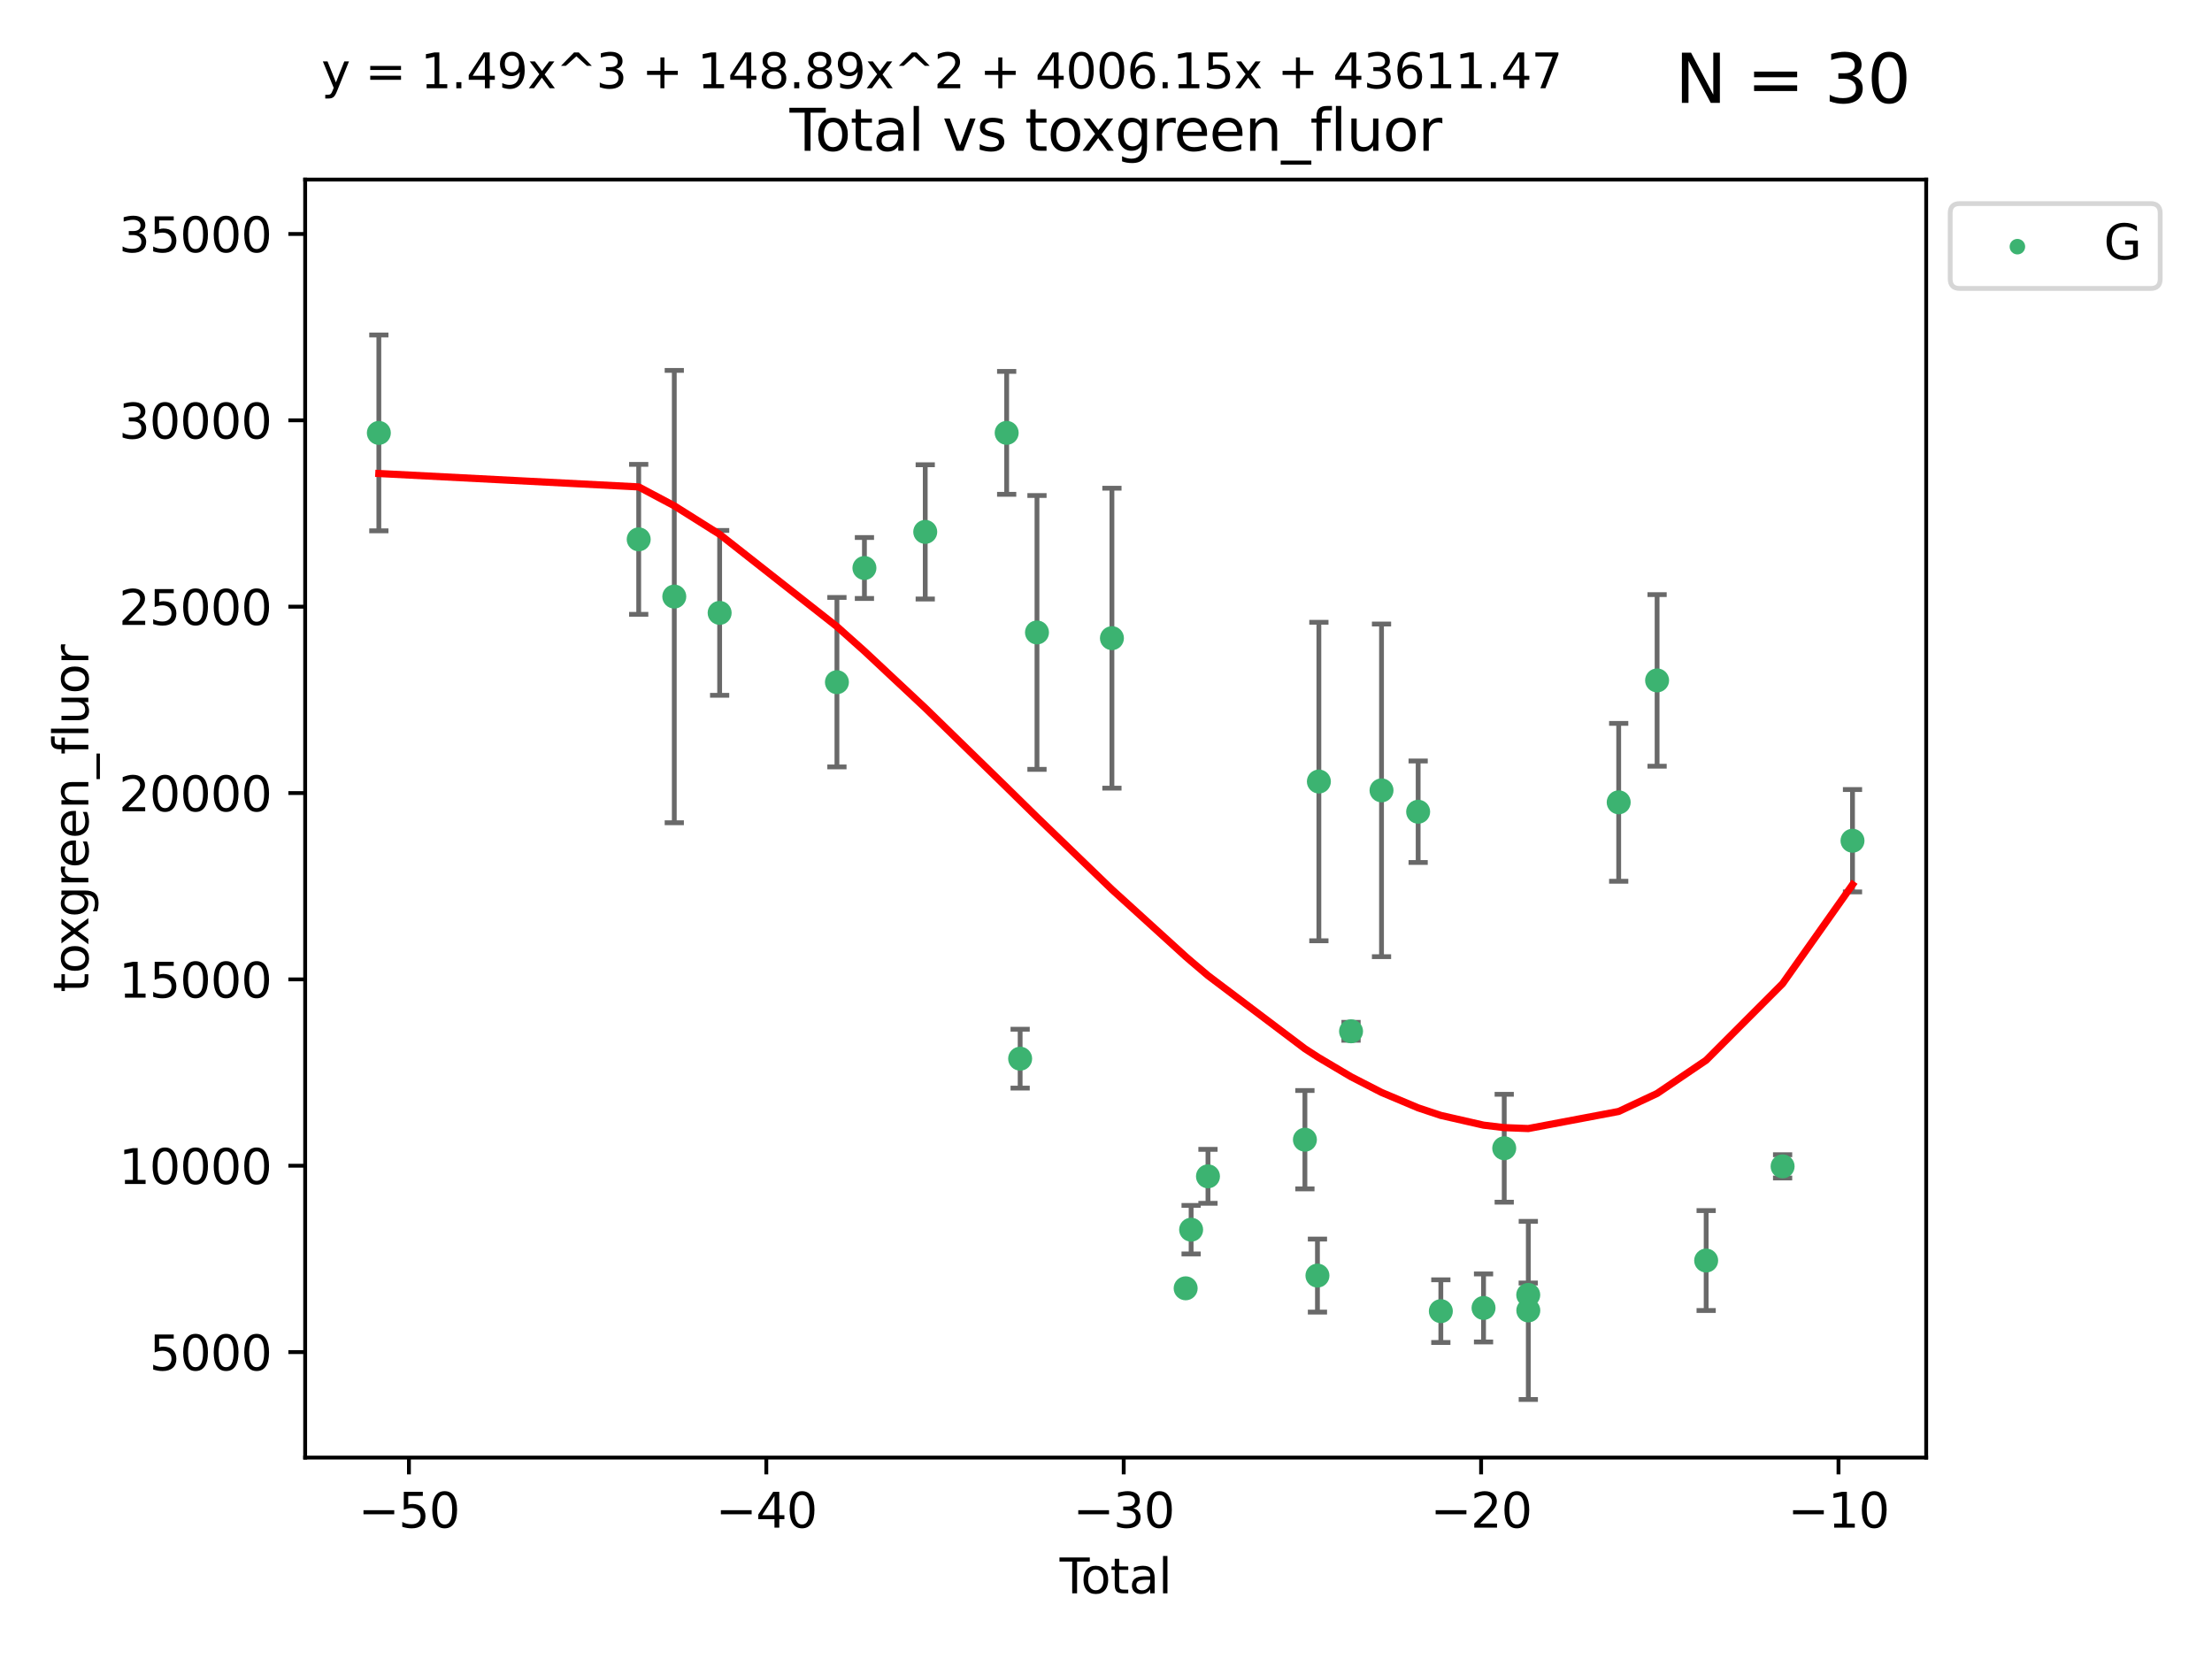 <?xml version="1.0" encoding="utf-8" standalone="no"?>
<!DOCTYPE svg PUBLIC "-//W3C//DTD SVG 1.1//EN"
  "http://www.w3.org/Graphics/SVG/1.1/DTD/svg11.dtd">
<svg xmlns:xlink="http://www.w3.org/1999/xlink" width="460.8pt" height="345.6pt" viewBox="0 0 460.8 345.6" xmlns="http://www.w3.org/2000/svg" version="1.1">
 <defs>
  <style type="text/css">*{stroke-linejoin: round; stroke-linecap: butt}</style>
 </defs>
 <g id="figure_1">
  <g id="patch_1">
   <path d="M 0 345.6 
L 460.8 345.6 
L 460.8 0 
L 0 0 
z
" style="fill: #ffffff"/>
  </g>
  <g id="axes_1">
   <g id="patch_2">
    <path d="M 63.571 303.64 
L 401.26 303.64 
L 401.26 37.411 
L 63.571 37.411 
z
" style="fill: #ffffff"/>
   </g>
   <g id="PathCollection_1">
    <defs>
     <path id="mac9da95cf6" d="M 0 1.118 
C 0.297 1.118 0.581 1 0.791 0.791 
C 1 0.581 1.118 0.297 1.118 0 
C 1.118 -0.297 1 -0.581 0.791 -0.791 
C 0.581 -1 0.297 -1.118 0 -1.118 
C -0.297 -1.118 -0.581 -1 -0.791 -0.791 
C -1 -0.581 -1.118 -0.297 -1.118 0 
C -1.118 0.297 -1 0.581 -0.791 0.791 
C -0.581 1 -0.297 1.118 0 1.118 
z
" style="stroke: #3cb371"/>
    </defs>
    <g clip-path="url(#pb817d32c8b)">
     <use xlink:href="#mac9da95cf6" x="78.921" y="90.181" style="fill: #3cb371; stroke: #3cb371"/>
     <use xlink:href="#mac9da95cf6" x="133.054" y="112.356" style="fill: #3cb371; stroke: #3cb371"/>
     <use xlink:href="#mac9da95cf6" x="140.466" y="124.276" style="fill: #3cb371; stroke: #3cb371"/>
     <use xlink:href="#mac9da95cf6" x="149.915" y="127.674" style="fill: #3cb371; stroke: #3cb371"/>
     <use xlink:href="#mac9da95cf6" x="174.347" y="142.113" style="fill: #3cb371; stroke: #3cb371"/>
     <use xlink:href="#mac9da95cf6" x="180.076" y="118.325" style="fill: #3cb371; stroke: #3cb371"/>
     <use xlink:href="#mac9da95cf6" x="192.744" y="110.802" style="fill: #3cb371; stroke: #3cb371"/>
     <use xlink:href="#mac9da95cf6" x="209.708" y="90.172" style="fill: #3cb371; stroke: #3cb371"/>
     <use xlink:href="#mac9da95cf6" x="212.514" y="220.541" style="fill: #3cb371; stroke: #3cb371"/>
     <use xlink:href="#mac9da95cf6" x="216.022" y="131.751" style="fill: #3cb371; stroke: #3cb371"/>
     <use xlink:href="#mac9da95cf6" x="231.636" y="132.941" style="fill: #3cb371; stroke: #3cb371"/>
     <use xlink:href="#mac9da95cf6" x="246.995" y="268.378" style="fill: #3cb371; stroke: #3cb371"/>
     <use xlink:href="#mac9da95cf6" x="248.132" y="256.166" style="fill: #3cb371; stroke: #3cb371"/>
     <use xlink:href="#mac9da95cf6" x="251.643" y="245.052" style="fill: #3cb371; stroke: #3cb371"/>
     <use xlink:href="#mac9da95cf6" x="271.837" y="237.419" style="fill: #3cb371; stroke: #3cb371"/>
     <use xlink:href="#mac9da95cf6" x="274.449" y="265.728" style="fill: #3cb371; stroke: #3cb371"/>
     <use xlink:href="#mac9da95cf6" x="274.747" y="162.808" style="fill: #3cb371; stroke: #3cb371"/>
     <use xlink:href="#mac9da95cf6" x="281.447" y="214.837" style="fill: #3cb371; stroke: #3cb371"/>
     <use xlink:href="#mac9da95cf6" x="287.795" y="164.647" style="fill: #3cb371; stroke: #3cb371"/>
     <use xlink:href="#mac9da95cf6" x="295.426" y="169.099" style="fill: #3cb371; stroke: #3cb371"/>
     <use xlink:href="#mac9da95cf6" x="300.153" y="273.137" style="fill: #3cb371; stroke: #3cb371"/>
     <use xlink:href="#mac9da95cf6" x="309.049" y="272.471" style="fill: #3cb371; stroke: #3cb371"/>
     <use xlink:href="#mac9da95cf6" x="313.358" y="239.199" style="fill: #3cb371; stroke: #3cb371"/>
     <use xlink:href="#mac9da95cf6" x="318.359" y="269.753" style="fill: #3cb371; stroke: #3cb371"/>
     <use xlink:href="#mac9da95cf6" x="318.374" y="272.986" style="fill: #3cb371; stroke: #3cb371"/>
     <use xlink:href="#mac9da95cf6" x="337.204" y="167.136" style="fill: #3cb371; stroke: #3cb371"/>
     <use xlink:href="#mac9da95cf6" x="345.204" y="141.741" style="fill: #3cb371; stroke: #3cb371"/>
     <use xlink:href="#mac9da95cf6" x="355.424" y="262.593" style="fill: #3cb371; stroke: #3cb371"/>
     <use xlink:href="#mac9da95cf6" x="371.349" y="242.975" style="fill: #3cb371; stroke: #3cb371"/>
     <use xlink:href="#mac9da95cf6" x="385.911" y="175.139" style="fill: #3cb371; stroke: #3cb371"/>
    </g>
   </g>
   <g id="matplotlib.axis_1">
    <g id="xtick_1">
     <g id="line2d_1">
      <defs>
       <path id="m2d3fd80c39" d="M 0 0 
L 0 3.5 
" style="stroke: #000000; stroke-width: 0.8"/>
      </defs>
      <g>
       <use xlink:href="#m2d3fd80c39" x="85.187" y="303.64" style="stroke: #000000; stroke-width: 0.8"/>
      </g>
     </g>
     <g id="text_1">
      <!-- −50 -->
      <g transform="translate(74.634 318.238)scale(0.1 -0.1)">
       <defs>
        <path id="DejaVuSans-2212" d="M 678 2272 
L 4684 2272 
L 4684 1741 
L 678 1741 
L 678 2272 
z
" transform="scale(0.016)"/>
        <path id="DejaVuSans-35" d="M 691 4666 
L 3169 4666 
L 3169 4134 
L 1269 4134 
L 1269 2991 
Q 1406 3038 1543 3061 
Q 1681 3084 1819 3084 
Q 2600 3084 3056 2656 
Q 3513 2228 3513 1497 
Q 3513 744 3044 326 
Q 2575 -91 1722 -91 
Q 1428 -91 1123 -41 
Q 819 9 494 109 
L 494 744 
Q 775 591 1075 516 
Q 1375 441 1709 441 
Q 2250 441 2565 725 
Q 2881 1009 2881 1497 
Q 2881 1984 2565 2268 
Q 2250 2553 1709 2553 
Q 1456 2553 1204 2497 
Q 953 2441 691 2322 
L 691 4666 
z
" transform="scale(0.016)"/>
        <path id="DejaVuSans-30" d="M 2034 4250 
Q 1547 4250 1301 3770 
Q 1056 3291 1056 2328 
Q 1056 1369 1301 889 
Q 1547 409 2034 409 
Q 2525 409 2770 889 
Q 3016 1369 3016 2328 
Q 3016 3291 2770 3770 
Q 2525 4250 2034 4250 
z
M 2034 4750 
Q 2819 4750 3233 4129 
Q 3647 3509 3647 2328 
Q 3647 1150 3233 529 
Q 2819 -91 2034 -91 
Q 1250 -91 836 529 
Q 422 1150 422 2328 
Q 422 3509 836 4129 
Q 1250 4750 2034 4750 
z
" transform="scale(0.016)"/>
       </defs>
       <use xlink:href="#DejaVuSans-2212"/>
       <use xlink:href="#DejaVuSans-35" x="83.789"/>
       <use xlink:href="#DejaVuSans-30" x="147.412"/>
      </g>
     </g>
    </g>
    <g id="xtick_2">
     <g id="line2d_2">
      <g>
       <use xlink:href="#m2d3fd80c39" x="159.638" y="303.64" style="stroke: #000000; stroke-width: 0.8"/>
      </g>
     </g>
     <g id="text_2">
      <!-- −40 -->
      <g transform="translate(149.086 318.238)scale(0.1 -0.1)">
       <defs>
        <path id="DejaVuSans-34" d="M 2419 4116 
L 825 1625 
L 2419 1625 
L 2419 4116 
z
M 2253 4666 
L 3047 4666 
L 3047 1625 
L 3713 1625 
L 3713 1100 
L 3047 1100 
L 3047 0 
L 2419 0 
L 2419 1100 
L 313 1100 
L 313 1709 
L 2253 4666 
z
" transform="scale(0.016)"/>
       </defs>
       <use xlink:href="#DejaVuSans-2212"/>
       <use xlink:href="#DejaVuSans-34" x="83.789"/>
       <use xlink:href="#DejaVuSans-30" x="147.412"/>
      </g>
     </g>
    </g>
    <g id="xtick_3">
     <g id="line2d_3">
      <g>
       <use xlink:href="#m2d3fd80c39" x="234.089" y="303.64" style="stroke: #000000; stroke-width: 0.8"/>
      </g>
     </g>
     <g id="text_3">
      <!-- −30 -->
      <g transform="translate(223.537 318.238)scale(0.1 -0.1)">
       <defs>
        <path id="DejaVuSans-33" d="M 2597 2516 
Q 3050 2419 3304 2112 
Q 3559 1806 3559 1356 
Q 3559 666 3084 287 
Q 2609 -91 1734 -91 
Q 1441 -91 1130 -33 
Q 819 25 488 141 
L 488 750 
Q 750 597 1062 519 
Q 1375 441 1716 441 
Q 2309 441 2620 675 
Q 2931 909 2931 1356 
Q 2931 1769 2642 2001 
Q 2353 2234 1838 2234 
L 1294 2234 
L 1294 2753 
L 1863 2753 
Q 2328 2753 2575 2939 
Q 2822 3125 2822 3475 
Q 2822 3834 2567 4026 
Q 2313 4219 1838 4219 
Q 1578 4219 1281 4162 
Q 984 4106 628 3988 
L 628 4550 
Q 988 4650 1302 4700 
Q 1616 4750 1894 4750 
Q 2613 4750 3031 4423 
Q 3450 4097 3450 3541 
Q 3450 3153 3228 2886 
Q 3006 2619 2597 2516 
z
" transform="scale(0.016)"/>
       </defs>
       <use xlink:href="#DejaVuSans-2212"/>
       <use xlink:href="#DejaVuSans-33" x="83.789"/>
       <use xlink:href="#DejaVuSans-30" x="147.412"/>
      </g>
     </g>
    </g>
    <g id="xtick_4">
     <g id="line2d_4">
      <g>
       <use xlink:href="#m2d3fd80c39" x="308.541" y="303.64" style="stroke: #000000; stroke-width: 0.8"/>
      </g>
     </g>
     <g id="text_4">
      <!-- −20 -->
      <g transform="translate(297.988 318.238)scale(0.1 -0.1)">
       <defs>
        <path id="DejaVuSans-32" d="M 1228 531 
L 3431 531 
L 3431 0 
L 469 0 
L 469 531 
Q 828 903 1448 1529 
Q 2069 2156 2228 2338 
Q 2531 2678 2651 2914 
Q 2772 3150 2772 3378 
Q 2772 3750 2511 3984 
Q 2250 4219 1831 4219 
Q 1534 4219 1204 4116 
Q 875 4013 500 3803 
L 500 4441 
Q 881 4594 1212 4672 
Q 1544 4750 1819 4750 
Q 2544 4750 2975 4387 
Q 3406 4025 3406 3419 
Q 3406 3131 3298 2873 
Q 3191 2616 2906 2266 
Q 2828 2175 2409 1742 
Q 1991 1309 1228 531 
z
" transform="scale(0.016)"/>
       </defs>
       <use xlink:href="#DejaVuSans-2212"/>
       <use xlink:href="#DejaVuSans-32" x="83.789"/>
       <use xlink:href="#DejaVuSans-30" x="147.412"/>
      </g>
     </g>
    </g>
    <g id="xtick_5">
     <g id="line2d_5">
      <g>
       <use xlink:href="#m2d3fd80c39" x="382.992" y="303.64" style="stroke: #000000; stroke-width: 0.8"/>
      </g>
     </g>
     <g id="text_5">
      <!-- −10 -->
      <g transform="translate(372.44 318.238)scale(0.1 -0.1)">
       <defs>
        <path id="DejaVuSans-31" d="M 794 531 
L 1825 531 
L 1825 4091 
L 703 3866 
L 703 4441 
L 1819 4666 
L 2450 4666 
L 2450 531 
L 3481 531 
L 3481 0 
L 794 0 
L 794 531 
z
" transform="scale(0.016)"/>
       </defs>
       <use xlink:href="#DejaVuSans-2212"/>
       <use xlink:href="#DejaVuSans-31" x="83.789"/>
       <use xlink:href="#DejaVuSans-30" x="147.412"/>
      </g>
     </g>
    </g>
    <g id="text_6">
     <!-- Total -->
     <g transform="translate(220.739 331.917)scale(0.1 -0.1)">
      <defs>
       <path id="DejaVuSans-54" d="M -19 4666 
L 3928 4666 
L 3928 4134 
L 2272 4134 
L 2272 0 
L 1638 0 
L 1638 4134 
L -19 4134 
L -19 4666 
z
" transform="scale(0.016)"/>
       <path id="DejaVuSans-6f" d="M 1959 3097 
Q 1497 3097 1228 2736 
Q 959 2375 959 1747 
Q 959 1119 1226 758 
Q 1494 397 1959 397 
Q 2419 397 2687 759 
Q 2956 1122 2956 1747 
Q 2956 2369 2687 2733 
Q 2419 3097 1959 3097 
z
M 1959 3584 
Q 2709 3584 3137 3096 
Q 3566 2609 3566 1747 
Q 3566 888 3137 398 
Q 2709 -91 1959 -91 
Q 1206 -91 779 398 
Q 353 888 353 1747 
Q 353 2609 779 3096 
Q 1206 3584 1959 3584 
z
" transform="scale(0.016)"/>
       <path id="DejaVuSans-74" d="M 1172 4494 
L 1172 3500 
L 2356 3500 
L 2356 3053 
L 1172 3053 
L 1172 1153 
Q 1172 725 1289 603 
Q 1406 481 1766 481 
L 2356 481 
L 2356 0 
L 1766 0 
Q 1100 0 847 248 
Q 594 497 594 1153 
L 594 3053 
L 172 3053 
L 172 3500 
L 594 3500 
L 594 4494 
L 1172 4494 
z
" transform="scale(0.016)"/>
       <path id="DejaVuSans-61" d="M 2194 1759 
Q 1497 1759 1228 1600 
Q 959 1441 959 1056 
Q 959 750 1161 570 
Q 1363 391 1709 391 
Q 2188 391 2477 730 
Q 2766 1069 2766 1631 
L 2766 1759 
L 2194 1759 
z
M 3341 1997 
L 3341 0 
L 2766 0 
L 2766 531 
Q 2569 213 2275 61 
Q 1981 -91 1556 -91 
Q 1019 -91 701 211 
Q 384 513 384 1019 
Q 384 1609 779 1909 
Q 1175 2209 1959 2209 
L 2766 2209 
L 2766 2266 
Q 2766 2663 2505 2880 
Q 2244 3097 1772 3097 
Q 1472 3097 1187 3025 
Q 903 2953 641 2809 
L 641 3341 
Q 956 3463 1253 3523 
Q 1550 3584 1831 3584 
Q 2591 3584 2966 3190 
Q 3341 2797 3341 1997 
z
" transform="scale(0.016)"/>
       <path id="DejaVuSans-6c" d="M 603 4863 
L 1178 4863 
L 1178 0 
L 603 0 
L 603 4863 
z
" transform="scale(0.016)"/>
      </defs>
      <use xlink:href="#DejaVuSans-54"/>
      <use xlink:href="#DejaVuSans-6f" x="44.084"/>
      <use xlink:href="#DejaVuSans-74" x="105.266"/>
      <use xlink:href="#DejaVuSans-61" x="144.475"/>
      <use xlink:href="#DejaVuSans-6c" x="205.754"/>
     </g>
    </g>
   </g>
   <g id="matplotlib.axis_2">
    <g id="ytick_1">
     <g id="line2d_6">
      <defs>
       <path id="m1d50852bb9" d="M 0 0 
L -3.5 0 
" style="stroke: #000000; stroke-width: 0.8"/>
      </defs>
      <g>
       <use xlink:href="#m1d50852bb9" x="63.571" y="281.666" style="stroke: #000000; stroke-width: 0.8"/>
      </g>
     </g>
     <g id="text_7">
      <!-- 5000 -->
      <g transform="translate(31.121 285.466)scale(0.1 -0.1)">
       <use xlink:href="#DejaVuSans-35"/>
       <use xlink:href="#DejaVuSans-30" x="63.623"/>
       <use xlink:href="#DejaVuSans-30" x="127.246"/>
       <use xlink:href="#DejaVuSans-30" x="190.869"/>
      </g>
     </g>
    </g>
    <g id="ytick_2">
     <g id="line2d_7">
      <g>
       <use xlink:href="#m1d50852bb9" x="63.571" y="242.845" style="stroke: #000000; stroke-width: 0.8"/>
      </g>
     </g>
     <g id="text_8">
      <!-- 10000 -->
      <g transform="translate(24.759 246.645)scale(0.1 -0.1)">
       <use xlink:href="#DejaVuSans-31"/>
       <use xlink:href="#DejaVuSans-30" x="63.623"/>
       <use xlink:href="#DejaVuSans-30" x="127.246"/>
       <use xlink:href="#DejaVuSans-30" x="190.869"/>
       <use xlink:href="#DejaVuSans-30" x="254.492"/>
      </g>
     </g>
    </g>
    <g id="ytick_3">
     <g id="line2d_8">
      <g>
       <use xlink:href="#m1d50852bb9" x="63.571" y="204.024" style="stroke: #000000; stroke-width: 0.8"/>
      </g>
     </g>
     <g id="text_9">
      <!-- 15000 -->
      <g transform="translate(24.759 207.823)scale(0.1 -0.1)">
       <use xlink:href="#DejaVuSans-31"/>
       <use xlink:href="#DejaVuSans-35" x="63.623"/>
       <use xlink:href="#DejaVuSans-30" x="127.246"/>
       <use xlink:href="#DejaVuSans-30" x="190.869"/>
       <use xlink:href="#DejaVuSans-30" x="254.492"/>
      </g>
     </g>
    </g>
    <g id="ytick_4">
     <g id="line2d_9">
      <g>
       <use xlink:href="#m1d50852bb9" x="63.571" y="165.203" style="stroke: #000000; stroke-width: 0.8"/>
      </g>
     </g>
     <g id="text_10">
      <!-- 20000 -->
      <g transform="translate(24.759 169.002)scale(0.1 -0.1)">
       <use xlink:href="#DejaVuSans-32"/>
       <use xlink:href="#DejaVuSans-30" x="63.623"/>
       <use xlink:href="#DejaVuSans-30" x="127.246"/>
       <use xlink:href="#DejaVuSans-30" x="190.869"/>
       <use xlink:href="#DejaVuSans-30" x="254.492"/>
      </g>
     </g>
    </g>
    <g id="ytick_5">
     <g id="line2d_10">
      <g>
       <use xlink:href="#m1d50852bb9" x="63.571" y="126.382" style="stroke: #000000; stroke-width: 0.8"/>
      </g>
     </g>
     <g id="text_11">
      <!-- 25000 -->
      <g transform="translate(24.759 130.181)scale(0.1 -0.1)">
       <use xlink:href="#DejaVuSans-32"/>
       <use xlink:href="#DejaVuSans-35" x="63.623"/>
       <use xlink:href="#DejaVuSans-30" x="127.246"/>
       <use xlink:href="#DejaVuSans-30" x="190.869"/>
       <use xlink:href="#DejaVuSans-30" x="254.492"/>
      </g>
     </g>
    </g>
    <g id="ytick_6">
     <g id="line2d_11">
      <g>
       <use xlink:href="#m1d50852bb9" x="63.571" y="87.56" style="stroke: #000000; stroke-width: 0.8"/>
      </g>
     </g>
     <g id="text_12">
      <!-- 30000 -->
      <g transform="translate(24.759 91.36)scale(0.1 -0.1)">
       <use xlink:href="#DejaVuSans-33"/>
       <use xlink:href="#DejaVuSans-30" x="63.623"/>
       <use xlink:href="#DejaVuSans-30" x="127.246"/>
       <use xlink:href="#DejaVuSans-30" x="190.869"/>
       <use xlink:href="#DejaVuSans-30" x="254.492"/>
      </g>
     </g>
    </g>
    <g id="ytick_7">
     <g id="line2d_12">
      <g>
       <use xlink:href="#m1d50852bb9" x="63.571" y="48.739" style="stroke: #000000; stroke-width: 0.8"/>
      </g>
     </g>
     <g id="text_13">
      <!-- 35000 -->
      <g transform="translate(24.759 52.539)scale(0.1 -0.1)">
       <use xlink:href="#DejaVuSans-33"/>
       <use xlink:href="#DejaVuSans-35" x="63.623"/>
       <use xlink:href="#DejaVuSans-30" x="127.246"/>
       <use xlink:href="#DejaVuSans-30" x="190.869"/>
       <use xlink:href="#DejaVuSans-30" x="254.492"/>
      </g>
     </g>
    </g>
    <g id="text_14">
     <!-- toxgreen_fluor -->
     <g transform="translate(18.401 206.72)rotate(-90)scale(0.1 -0.1)">
      <defs>
       <path id="DejaVuSans-78" d="M 3513 3500 
L 2247 1797 
L 3578 0 
L 2900 0 
L 1881 1375 
L 863 0 
L 184 0 
L 1544 1831 
L 300 3500 
L 978 3500 
L 1906 2253 
L 2834 3500 
L 3513 3500 
z
" transform="scale(0.016)"/>
       <path id="DejaVuSans-67" d="M 2906 1791 
Q 2906 2416 2648 2759 
Q 2391 3103 1925 3103 
Q 1463 3103 1205 2759 
Q 947 2416 947 1791 
Q 947 1169 1205 825 
Q 1463 481 1925 481 
Q 2391 481 2648 825 
Q 2906 1169 2906 1791 
z
M 3481 434 
Q 3481 -459 3084 -895 
Q 2688 -1331 1869 -1331 
Q 1566 -1331 1297 -1286 
Q 1028 -1241 775 -1147 
L 775 -588 
Q 1028 -725 1275 -790 
Q 1522 -856 1778 -856 
Q 2344 -856 2625 -561 
Q 2906 -266 2906 331 
L 2906 616 
Q 2728 306 2450 153 
Q 2172 0 1784 0 
Q 1141 0 747 490 
Q 353 981 353 1791 
Q 353 2603 747 3093 
Q 1141 3584 1784 3584 
Q 2172 3584 2450 3431 
Q 2728 3278 2906 2969 
L 2906 3500 
L 3481 3500 
L 3481 434 
z
" transform="scale(0.016)"/>
       <path id="DejaVuSans-72" d="M 2631 2963 
Q 2534 3019 2420 3045 
Q 2306 3072 2169 3072 
Q 1681 3072 1420 2755 
Q 1159 2438 1159 1844 
L 1159 0 
L 581 0 
L 581 3500 
L 1159 3500 
L 1159 2956 
Q 1341 3275 1631 3429 
Q 1922 3584 2338 3584 
Q 2397 3584 2469 3576 
Q 2541 3569 2628 3553 
L 2631 2963 
z
" transform="scale(0.016)"/>
       <path id="DejaVuSans-65" d="M 3597 1894 
L 3597 1613 
L 953 1613 
Q 991 1019 1311 708 
Q 1631 397 2203 397 
Q 2534 397 2845 478 
Q 3156 559 3463 722 
L 3463 178 
Q 3153 47 2828 -22 
Q 2503 -91 2169 -91 
Q 1331 -91 842 396 
Q 353 884 353 1716 
Q 353 2575 817 3079 
Q 1281 3584 2069 3584 
Q 2775 3584 3186 3129 
Q 3597 2675 3597 1894 
z
M 3022 2063 
Q 3016 2534 2758 2815 
Q 2500 3097 2075 3097 
Q 1594 3097 1305 2825 
Q 1016 2553 972 2059 
L 3022 2063 
z
" transform="scale(0.016)"/>
       <path id="DejaVuSans-6e" d="M 3513 2113 
L 3513 0 
L 2938 0 
L 2938 2094 
Q 2938 2591 2744 2837 
Q 2550 3084 2163 3084 
Q 1697 3084 1428 2787 
Q 1159 2491 1159 1978 
L 1159 0 
L 581 0 
L 581 3500 
L 1159 3500 
L 1159 2956 
Q 1366 3272 1645 3428 
Q 1925 3584 2291 3584 
Q 2894 3584 3203 3211 
Q 3513 2838 3513 2113 
z
" transform="scale(0.016)"/>
       <path id="DejaVuSans-5f" d="M 3263 -1063 
L 3263 -1509 
L -63 -1509 
L -63 -1063 
L 3263 -1063 
z
" transform="scale(0.016)"/>
       <path id="DejaVuSans-66" d="M 2375 4863 
L 2375 4384 
L 1825 4384 
Q 1516 4384 1395 4259 
Q 1275 4134 1275 3809 
L 1275 3500 
L 2222 3500 
L 2222 3053 
L 1275 3053 
L 1275 0 
L 697 0 
L 697 3053 
L 147 3053 
L 147 3500 
L 697 3500 
L 697 3744 
Q 697 4328 969 4595 
Q 1241 4863 1831 4863 
L 2375 4863 
z
" transform="scale(0.016)"/>
       <path id="DejaVuSans-75" d="M 544 1381 
L 544 3500 
L 1119 3500 
L 1119 1403 
Q 1119 906 1312 657 
Q 1506 409 1894 409 
Q 2359 409 2629 706 
Q 2900 1003 2900 1516 
L 2900 3500 
L 3475 3500 
L 3475 0 
L 2900 0 
L 2900 538 
Q 2691 219 2414 64 
Q 2138 -91 1772 -91 
Q 1169 -91 856 284 
Q 544 659 544 1381 
z
M 1991 3584 
L 1991 3584 
z
" transform="scale(0.016)"/>
      </defs>
      <use xlink:href="#DejaVuSans-74"/>
      <use xlink:href="#DejaVuSans-6f" x="39.209"/>
      <use xlink:href="#DejaVuSans-78" x="97.266"/>
      <use xlink:href="#DejaVuSans-67" x="156.445"/>
      <use xlink:href="#DejaVuSans-72" x="219.922"/>
      <use xlink:href="#DejaVuSans-65" x="258.785"/>
      <use xlink:href="#DejaVuSans-65" x="320.309"/>
      <use xlink:href="#DejaVuSans-6e" x="381.832"/>
      <use xlink:href="#DejaVuSans-5f" x="445.211"/>
      <use xlink:href="#DejaVuSans-66" x="495.211"/>
      <use xlink:href="#DejaVuSans-6c" x="530.416"/>
      <use xlink:href="#DejaVuSans-75" x="558.199"/>
      <use xlink:href="#DejaVuSans-6f" x="621.578"/>
      <use xlink:href="#DejaVuSans-72" x="682.76"/>
     </g>
    </g>
   </g>
   <g id="LineCollection_1">
    <path d="M 78.921 110.579 
L 78.921 69.783 
" clip-path="url(#pb817d32c8b)" style="fill: none; stroke: #696969"/>
    <path d="M 133.054 127.972 
L 133.054 96.739 
" clip-path="url(#pb817d32c8b)" style="fill: none; stroke: #696969"/>
    <path d="M 140.466 171.392 
L 140.466 77.159 
" clip-path="url(#pb817d32c8b)" style="fill: none; stroke: #696969"/>
    <path d="M 149.915 144.844 
L 149.915 110.503 
" clip-path="url(#pb817d32c8b)" style="fill: none; stroke: #696969"/>
    <path d="M 174.347 159.765 
L 174.347 124.462 
" clip-path="url(#pb817d32c8b)" style="fill: none; stroke: #696969"/>
    <path d="M 180.076 124.672 
L 180.076 111.977 
" clip-path="url(#pb817d32c8b)" style="fill: none; stroke: #696969"/>
    <path d="M 192.744 124.785 
L 192.744 96.819 
" clip-path="url(#pb817d32c8b)" style="fill: none; stroke: #696969"/>
    <path d="M 209.708 102.975 
L 209.708 77.37 
" clip-path="url(#pb817d32c8b)" style="fill: none; stroke: #696969"/>
    <path d="M 212.514 226.673 
L 212.514 214.409 
" clip-path="url(#pb817d32c8b)" style="fill: none; stroke: #696969"/>
    <path d="M 216.022 160.274 
L 216.022 103.229 
" clip-path="url(#pb817d32c8b)" style="fill: none; stroke: #696969"/>
    <path d="M 231.636 164.183 
L 231.636 101.699 
" clip-path="url(#pb817d32c8b)" style="fill: none; stroke: #696969"/>
    <path d="M 246.995 269.344 
L 246.995 267.412 
" clip-path="url(#pb817d32c8b)" style="fill: none; stroke: #696969"/>
    <path d="M 248.132 261.217 
L 248.132 251.115 
" clip-path="url(#pb817d32c8b)" style="fill: none; stroke: #696969"/>
    <path d="M 251.643 250.671 
L 251.643 239.433 
" clip-path="url(#pb817d32c8b)" style="fill: none; stroke: #696969"/>
    <path d="M 271.837 247.663 
L 271.837 227.176 
" clip-path="url(#pb817d32c8b)" style="fill: none; stroke: #696969"/>
    <path d="M 274.449 273.334 
L 274.449 258.122 
" clip-path="url(#pb817d32c8b)" style="fill: none; stroke: #696969"/>
    <path d="M 274.747 195.983 
L 274.747 129.632 
" clip-path="url(#pb817d32c8b)" style="fill: none; stroke: #696969"/>
    <path d="M 281.447 216.699 
L 281.447 212.974 
" clip-path="url(#pb817d32c8b)" style="fill: none; stroke: #696969"/>
    <path d="M 287.795 199.297 
L 287.795 129.997 
" clip-path="url(#pb817d32c8b)" style="fill: none; stroke: #696969"/>
    <path d="M 295.426 179.67 
L 295.426 158.528 
" clip-path="url(#pb817d32c8b)" style="fill: none; stroke: #696969"/>
    <path d="M 300.153 279.663 
L 300.153 266.61 
" clip-path="url(#pb817d32c8b)" style="fill: none; stroke: #696969"/>
    <path d="M 309.049 279.559 
L 309.049 265.384 
" clip-path="url(#pb817d32c8b)" style="fill: none; stroke: #696969"/>
    <path d="M 313.358 250.439 
L 313.358 227.96 
" clip-path="url(#pb817d32c8b)" style="fill: none; stroke: #696969"/>
    <path d="M 318.359 272.23 
L 318.359 267.277 
" clip-path="url(#pb817d32c8b)" style="fill: none; stroke: #696969"/>
    <path d="M 318.374 291.539 
L 318.374 254.433 
" clip-path="url(#pb817d32c8b)" style="fill: none; stroke: #696969"/>
    <path d="M 337.204 183.582 
L 337.204 150.691 
" clip-path="url(#pb817d32c8b)" style="fill: none; stroke: #696969"/>
    <path d="M 345.204 159.611 
L 345.204 123.871 
" clip-path="url(#pb817d32c8b)" style="fill: none; stroke: #696969"/>
    <path d="M 355.424 273.001 
L 355.424 252.185 
" clip-path="url(#pb817d32c8b)" style="fill: none; stroke: #696969"/>
    <path d="M 371.349 245.399 
L 371.349 240.551 
" clip-path="url(#pb817d32c8b)" style="fill: none; stroke: #696969"/>
    <path d="M 385.911 185.804 
L 385.911 164.474 
" clip-path="url(#pb817d32c8b)" style="fill: none; stroke: #696969"/>
   </g>
   <g id="line2d_13">
    <defs>
     <path id="me386de967c" d="M 2 0 
L -2 -0 
" style="stroke: #696969"/>
    </defs>
    <g clip-path="url(#pb817d32c8b)">
     <use xlink:href="#me386de967c" x="78.921" y="110.579" style="fill: #696969; stroke: #696969"/>
     <use xlink:href="#me386de967c" x="133.054" y="127.972" style="fill: #696969; stroke: #696969"/>
     <use xlink:href="#me386de967c" x="140.466" y="171.392" style="fill: #696969; stroke: #696969"/>
     <use xlink:href="#me386de967c" x="149.915" y="144.844" style="fill: #696969; stroke: #696969"/>
     <use xlink:href="#me386de967c" x="174.347" y="159.765" style="fill: #696969; stroke: #696969"/>
     <use xlink:href="#me386de967c" x="180.076" y="124.672" style="fill: #696969; stroke: #696969"/>
     <use xlink:href="#me386de967c" x="192.744" y="124.785" style="fill: #696969; stroke: #696969"/>
     <use xlink:href="#me386de967c" x="209.708" y="102.975" style="fill: #696969; stroke: #696969"/>
     <use xlink:href="#me386de967c" x="212.514" y="226.673" style="fill: #696969; stroke: #696969"/>
     <use xlink:href="#me386de967c" x="216.022" y="160.274" style="fill: #696969; stroke: #696969"/>
     <use xlink:href="#me386de967c" x="231.636" y="164.183" style="fill: #696969; stroke: #696969"/>
     <use xlink:href="#me386de967c" x="246.995" y="269.344" style="fill: #696969; stroke: #696969"/>
     <use xlink:href="#me386de967c" x="248.132" y="261.217" style="fill: #696969; stroke: #696969"/>
     <use xlink:href="#me386de967c" x="251.643" y="250.671" style="fill: #696969; stroke: #696969"/>
     <use xlink:href="#me386de967c" x="271.837" y="247.663" style="fill: #696969; stroke: #696969"/>
     <use xlink:href="#me386de967c" x="274.449" y="273.334" style="fill: #696969; stroke: #696969"/>
     <use xlink:href="#me386de967c" x="274.747" y="195.983" style="fill: #696969; stroke: #696969"/>
     <use xlink:href="#me386de967c" x="281.447" y="216.699" style="fill: #696969; stroke: #696969"/>
     <use xlink:href="#me386de967c" x="287.795" y="199.297" style="fill: #696969; stroke: #696969"/>
     <use xlink:href="#me386de967c" x="295.426" y="179.67" style="fill: #696969; stroke: #696969"/>
     <use xlink:href="#me386de967c" x="300.153" y="279.663" style="fill: #696969; stroke: #696969"/>
     <use xlink:href="#me386de967c" x="309.049" y="279.559" style="fill: #696969; stroke: #696969"/>
     <use xlink:href="#me386de967c" x="313.358" y="250.439" style="fill: #696969; stroke: #696969"/>
     <use xlink:href="#me386de967c" x="318.359" y="272.23" style="fill: #696969; stroke: #696969"/>
     <use xlink:href="#me386de967c" x="318.374" y="291.539" style="fill: #696969; stroke: #696969"/>
     <use xlink:href="#me386de967c" x="337.204" y="183.582" style="fill: #696969; stroke: #696969"/>
     <use xlink:href="#me386de967c" x="345.204" y="159.611" style="fill: #696969; stroke: #696969"/>
     <use xlink:href="#me386de967c" x="355.424" y="273.001" style="fill: #696969; stroke: #696969"/>
     <use xlink:href="#me386de967c" x="371.349" y="245.399" style="fill: #696969; stroke: #696969"/>
     <use xlink:href="#me386de967c" x="385.911" y="185.804" style="fill: #696969; stroke: #696969"/>
    </g>
   </g>
   <g id="line2d_14">
    <g clip-path="url(#pb817d32c8b)">
     <use xlink:href="#me386de967c" x="78.921" y="69.783" style="fill: #696969; stroke: #696969"/>
     <use xlink:href="#me386de967c" x="133.054" y="96.739" style="fill: #696969; stroke: #696969"/>
     <use xlink:href="#me386de967c" x="140.466" y="77.159" style="fill: #696969; stroke: #696969"/>
     <use xlink:href="#me386de967c" x="149.915" y="110.503" style="fill: #696969; stroke: #696969"/>
     <use xlink:href="#me386de967c" x="174.347" y="124.462" style="fill: #696969; stroke: #696969"/>
     <use xlink:href="#me386de967c" x="180.076" y="111.977" style="fill: #696969; stroke: #696969"/>
     <use xlink:href="#me386de967c" x="192.744" y="96.819" style="fill: #696969; stroke: #696969"/>
     <use xlink:href="#me386de967c" x="209.708" y="77.37" style="fill: #696969; stroke: #696969"/>
     <use xlink:href="#me386de967c" x="212.514" y="214.409" style="fill: #696969; stroke: #696969"/>
     <use xlink:href="#me386de967c" x="216.022" y="103.229" style="fill: #696969; stroke: #696969"/>
     <use xlink:href="#me386de967c" x="231.636" y="101.699" style="fill: #696969; stroke: #696969"/>
     <use xlink:href="#me386de967c" x="246.995" y="267.412" style="fill: #696969; stroke: #696969"/>
     <use xlink:href="#me386de967c" x="248.132" y="251.115" style="fill: #696969; stroke: #696969"/>
     <use xlink:href="#me386de967c" x="251.643" y="239.433" style="fill: #696969; stroke: #696969"/>
     <use xlink:href="#me386de967c" x="271.837" y="227.176" style="fill: #696969; stroke: #696969"/>
     <use xlink:href="#me386de967c" x="274.449" y="258.122" style="fill: #696969; stroke: #696969"/>
     <use xlink:href="#me386de967c" x="274.747" y="129.632" style="fill: #696969; stroke: #696969"/>
     <use xlink:href="#me386de967c" x="281.447" y="212.974" style="fill: #696969; stroke: #696969"/>
     <use xlink:href="#me386de967c" x="287.795" y="129.997" style="fill: #696969; stroke: #696969"/>
     <use xlink:href="#me386de967c" x="295.426" y="158.528" style="fill: #696969; stroke: #696969"/>
     <use xlink:href="#me386de967c" x="300.153" y="266.61" style="fill: #696969; stroke: #696969"/>
     <use xlink:href="#me386de967c" x="309.049" y="265.384" style="fill: #696969; stroke: #696969"/>
     <use xlink:href="#me386de967c" x="313.358" y="227.96" style="fill: #696969; stroke: #696969"/>
     <use xlink:href="#me386de967c" x="318.359" y="267.277" style="fill: #696969; stroke: #696969"/>
     <use xlink:href="#me386de967c" x="318.374" y="254.433" style="fill: #696969; stroke: #696969"/>
     <use xlink:href="#me386de967c" x="337.204" y="150.691" style="fill: #696969; stroke: #696969"/>
     <use xlink:href="#me386de967c" x="345.204" y="123.871" style="fill: #696969; stroke: #696969"/>
     <use xlink:href="#me386de967c" x="355.424" y="252.185" style="fill: #696969; stroke: #696969"/>
     <use xlink:href="#me386de967c" x="371.349" y="240.551" style="fill: #696969; stroke: #696969"/>
     <use xlink:href="#me386de967c" x="385.911" y="164.474" style="fill: #696969; stroke: #696969"/>
    </g>
   </g>
   <g id="line2d_15">
    <path d="M 78.921 98.64 
L 133.054 101.433 
L 140.466 105.371 
L 149.915 111.315 
L 174.347 130.526 
L 180.076 135.64 
L 192.744 147.49 
L 209.708 164.028 
L 212.514 166.787 
L 216.022 170.23 
L 231.636 185.305 
L 246.995 199.267 
L 248.132 200.249 
L 251.643 203.23 
L 271.837 218.469 
L 274.449 220.158 
L 274.747 220.346 
L 281.447 224.312 
L 287.795 227.571 
L 295.426 230.785 
L 300.153 232.36 
L 309.049 234.389 
L 313.358 234.904 
L 318.359 235.096 
L 318.374 235.095 
L 337.204 231.536 
L 345.204 227.788 
L 355.424 220.866 
L 371.349 204.91 
L 385.911 184.298 
" clip-path="url(#pb817d32c8b)" style="fill: none; stroke: #ff0000; stroke-width: 1.5; stroke-linecap: square"/>
   </g>
   <g id="line2d_16">
    <defs>
     <path id="m0002630e8d" d="M 0 2 
C 0.53 2 1.039 1.789 1.414 1.414 
C 1.789 1.039 2 0.53 2 0 
C 2 -0.53 1.789 -1.039 1.414 -1.414 
C 1.039 -1.789 0.53 -2 0 -2 
C -0.53 -2 -1.039 -1.789 -1.414 -1.414 
C -1.789 -1.039 -2 -0.53 -2 0 
C -2 0.53 -1.789 1.039 -1.414 1.414 
C -1.039 1.789 -0.53 2 0 2 
z
" style="stroke: #3cb371"/>
    </defs>
    <g clip-path="url(#pb817d32c8b)">
     <use xlink:href="#m0002630e8d" x="78.921" y="90.181" style="fill: #3cb371; stroke: #3cb371"/>
     <use xlink:href="#m0002630e8d" x="133.054" y="112.356" style="fill: #3cb371; stroke: #3cb371"/>
     <use xlink:href="#m0002630e8d" x="140.466" y="124.276" style="fill: #3cb371; stroke: #3cb371"/>
     <use xlink:href="#m0002630e8d" x="149.915" y="127.674" style="fill: #3cb371; stroke: #3cb371"/>
     <use xlink:href="#m0002630e8d" x="174.347" y="142.113" style="fill: #3cb371; stroke: #3cb371"/>
     <use xlink:href="#m0002630e8d" x="180.076" y="118.325" style="fill: #3cb371; stroke: #3cb371"/>
     <use xlink:href="#m0002630e8d" x="192.744" y="110.802" style="fill: #3cb371; stroke: #3cb371"/>
     <use xlink:href="#m0002630e8d" x="209.708" y="90.172" style="fill: #3cb371; stroke: #3cb371"/>
     <use xlink:href="#m0002630e8d" x="212.514" y="220.541" style="fill: #3cb371; stroke: #3cb371"/>
     <use xlink:href="#m0002630e8d" x="216.022" y="131.751" style="fill: #3cb371; stroke: #3cb371"/>
     <use xlink:href="#m0002630e8d" x="231.636" y="132.941" style="fill: #3cb371; stroke: #3cb371"/>
     <use xlink:href="#m0002630e8d" x="246.995" y="268.378" style="fill: #3cb371; stroke: #3cb371"/>
     <use xlink:href="#m0002630e8d" x="248.132" y="256.166" style="fill: #3cb371; stroke: #3cb371"/>
     <use xlink:href="#m0002630e8d" x="251.643" y="245.052" style="fill: #3cb371; stroke: #3cb371"/>
     <use xlink:href="#m0002630e8d" x="271.837" y="237.419" style="fill: #3cb371; stroke: #3cb371"/>
     <use xlink:href="#m0002630e8d" x="274.449" y="265.728" style="fill: #3cb371; stroke: #3cb371"/>
     <use xlink:href="#m0002630e8d" x="274.747" y="162.808" style="fill: #3cb371; stroke: #3cb371"/>
     <use xlink:href="#m0002630e8d" x="281.447" y="214.837" style="fill: #3cb371; stroke: #3cb371"/>
     <use xlink:href="#m0002630e8d" x="287.795" y="164.647" style="fill: #3cb371; stroke: #3cb371"/>
     <use xlink:href="#m0002630e8d" x="295.426" y="169.099" style="fill: #3cb371; stroke: #3cb371"/>
     <use xlink:href="#m0002630e8d" x="300.153" y="273.137" style="fill: #3cb371; stroke: #3cb371"/>
     <use xlink:href="#m0002630e8d" x="309.049" y="272.471" style="fill: #3cb371; stroke: #3cb371"/>
     <use xlink:href="#m0002630e8d" x="313.358" y="239.199" style="fill: #3cb371; stroke: #3cb371"/>
     <use xlink:href="#m0002630e8d" x="318.359" y="269.753" style="fill: #3cb371; stroke: #3cb371"/>
     <use xlink:href="#m0002630e8d" x="318.374" y="272.986" style="fill: #3cb371; stroke: #3cb371"/>
     <use xlink:href="#m0002630e8d" x="337.204" y="167.136" style="fill: #3cb371; stroke: #3cb371"/>
     <use xlink:href="#m0002630e8d" x="345.204" y="141.741" style="fill: #3cb371; stroke: #3cb371"/>
     <use xlink:href="#m0002630e8d" x="355.424" y="262.593" style="fill: #3cb371; stroke: #3cb371"/>
     <use xlink:href="#m0002630e8d" x="371.349" y="242.975" style="fill: #3cb371; stroke: #3cb371"/>
     <use xlink:href="#m0002630e8d" x="385.911" y="175.139" style="fill: #3cb371; stroke: #3cb371"/>
    </g>
   </g>
   <g id="patch_3">
    <path d="M 63.571 303.64 
L 63.571 37.411 
" style="fill: none; stroke: #000000; stroke-width: 0.8; stroke-linejoin: miter; stroke-linecap: square"/>
   </g>
   <g id="patch_4">
    <path d="M 401.26 303.64 
L 401.26 37.411 
" style="fill: none; stroke: #000000; stroke-width: 0.8; stroke-linejoin: miter; stroke-linecap: square"/>
   </g>
   <g id="patch_5">
    <path d="M 63.571 303.64 
L 401.26 303.64 
" style="fill: none; stroke: #000000; stroke-width: 0.8; stroke-linejoin: miter; stroke-linecap: square"/>
   </g>
   <g id="patch_6">
    <path d="M 63.571 37.411 
L 401.26 37.411 
" style="fill: none; stroke: #000000; stroke-width: 0.8; stroke-linejoin: miter; stroke-linecap: square"/>
   </g>
   <g id="text_15">
    <!-- N = 30 -->
    <g transform="translate(348.964 21.426)scale(0.14 -0.14)">
     <defs>
      <path id="DejaVuSans-4e" d="M 628 4666 
L 1478 4666 
L 3547 763 
L 3547 4666 
L 4159 4666 
L 4159 0 
L 3309 0 
L 1241 3903 
L 1241 0 
L 628 0 
L 628 4666 
z
" transform="scale(0.016)"/>
      <path id="DejaVuSans-20" transform="scale(0.016)"/>
      <path id="DejaVuSans-3d" d="M 678 2906 
L 4684 2906 
L 4684 2381 
L 678 2381 
L 678 2906 
z
M 678 1631 
L 4684 1631 
L 4684 1100 
L 678 1100 
L 678 1631 
z
" transform="scale(0.016)"/>
     </defs>
     <use xlink:href="#DejaVuSans-4e"/>
     <use xlink:href="#DejaVuSans-20" x="74.805"/>
     <use xlink:href="#DejaVuSans-3d" x="106.592"/>
     <use xlink:href="#DejaVuSans-20" x="190.381"/>
     <use xlink:href="#DejaVuSans-33" x="222.168"/>
     <use xlink:href="#DejaVuSans-30" x="285.791"/>
    </g>
   </g>
   <g id="text_16">
    <!-- y = 1.49x^3 + 148.89x^2 + 4006.15x + 43611.47 -->
    <g transform="translate(66.948 18.387)scale(0.1 -0.1)">
     <defs>
      <path id="DejaVuSans-79" d="M 2059 -325 
Q 1816 -950 1584 -1140 
Q 1353 -1331 966 -1331 
L 506 -1331 
L 506 -850 
L 844 -850 
Q 1081 -850 1212 -737 
Q 1344 -625 1503 -206 
L 1606 56 
L 191 3500 
L 800 3500 
L 1894 763 
L 2988 3500 
L 3597 3500 
L 2059 -325 
z
" transform="scale(0.016)"/>
      <path id="DejaVuSans-2e" d="M 684 794 
L 1344 794 
L 1344 0 
L 684 0 
L 684 794 
z
" transform="scale(0.016)"/>
      <path id="DejaVuSans-39" d="M 703 97 
L 703 672 
Q 941 559 1184 500 
Q 1428 441 1663 441 
Q 2288 441 2617 861 
Q 2947 1281 2994 2138 
Q 2813 1869 2534 1725 
Q 2256 1581 1919 1581 
Q 1219 1581 811 2004 
Q 403 2428 403 3163 
Q 403 3881 828 4315 
Q 1253 4750 1959 4750 
Q 2769 4750 3195 4129 
Q 3622 3509 3622 2328 
Q 3622 1225 3098 567 
Q 2575 -91 1691 -91 
Q 1453 -91 1209 -44 
Q 966 3 703 97 
z
M 1959 2075 
Q 2384 2075 2632 2365 
Q 2881 2656 2881 3163 
Q 2881 3666 2632 3958 
Q 2384 4250 1959 4250 
Q 1534 4250 1286 3958 
Q 1038 3666 1038 3163 
Q 1038 2656 1286 2365 
Q 1534 2075 1959 2075 
z
" transform="scale(0.016)"/>
      <path id="DejaVuSans-5e" d="M 2988 4666 
L 4684 2925 
L 4056 2925 
L 2681 4159 
L 1306 2925 
L 678 2925 
L 2375 4666 
L 2988 4666 
z
" transform="scale(0.016)"/>
      <path id="DejaVuSans-2b" d="M 2944 4013 
L 2944 2272 
L 4684 2272 
L 4684 1741 
L 2944 1741 
L 2944 0 
L 2419 0 
L 2419 1741 
L 678 1741 
L 678 2272 
L 2419 2272 
L 2419 4013 
L 2944 4013 
z
" transform="scale(0.016)"/>
      <path id="DejaVuSans-38" d="M 2034 2216 
Q 1584 2216 1326 1975 
Q 1069 1734 1069 1313 
Q 1069 891 1326 650 
Q 1584 409 2034 409 
Q 2484 409 2743 651 
Q 3003 894 3003 1313 
Q 3003 1734 2745 1975 
Q 2488 2216 2034 2216 
z
M 1403 2484 
Q 997 2584 770 2862 
Q 544 3141 544 3541 
Q 544 4100 942 4425 
Q 1341 4750 2034 4750 
Q 2731 4750 3128 4425 
Q 3525 4100 3525 3541 
Q 3525 3141 3298 2862 
Q 3072 2584 2669 2484 
Q 3125 2378 3379 2068 
Q 3634 1759 3634 1313 
Q 3634 634 3220 271 
Q 2806 -91 2034 -91 
Q 1263 -91 848 271 
Q 434 634 434 1313 
Q 434 1759 690 2068 
Q 947 2378 1403 2484 
z
M 1172 3481 
Q 1172 3119 1398 2916 
Q 1625 2713 2034 2713 
Q 2441 2713 2670 2916 
Q 2900 3119 2900 3481 
Q 2900 3844 2670 4047 
Q 2441 4250 2034 4250 
Q 1625 4250 1398 4047 
Q 1172 3844 1172 3481 
z
" transform="scale(0.016)"/>
      <path id="DejaVuSans-36" d="M 2113 2584 
Q 1688 2584 1439 2293 
Q 1191 2003 1191 1497 
Q 1191 994 1439 701 
Q 1688 409 2113 409 
Q 2538 409 2786 701 
Q 3034 994 3034 1497 
Q 3034 2003 2786 2293 
Q 2538 2584 2113 2584 
z
M 3366 4563 
L 3366 3988 
Q 3128 4100 2886 4159 
Q 2644 4219 2406 4219 
Q 1781 4219 1451 3797 
Q 1122 3375 1075 2522 
Q 1259 2794 1537 2939 
Q 1816 3084 2150 3084 
Q 2853 3084 3261 2657 
Q 3669 2231 3669 1497 
Q 3669 778 3244 343 
Q 2819 -91 2113 -91 
Q 1303 -91 875 529 
Q 447 1150 447 2328 
Q 447 3434 972 4092 
Q 1497 4750 2381 4750 
Q 2619 4750 2861 4703 
Q 3103 4656 3366 4563 
z
" transform="scale(0.016)"/>
      <path id="DejaVuSans-37" d="M 525 4666 
L 3525 4666 
L 3525 4397 
L 1831 0 
L 1172 0 
L 2766 4134 
L 525 4134 
L 525 4666 
z
" transform="scale(0.016)"/>
     </defs>
     <use xlink:href="#DejaVuSans-79"/>
     <use xlink:href="#DejaVuSans-20" x="59.18"/>
     <use xlink:href="#DejaVuSans-3d" x="90.967"/>
     <use xlink:href="#DejaVuSans-20" x="174.756"/>
     <use xlink:href="#DejaVuSans-31" x="206.543"/>
     <use xlink:href="#DejaVuSans-2e" x="270.166"/>
     <use xlink:href="#DejaVuSans-34" x="301.953"/>
     <use xlink:href="#DejaVuSans-39" x="365.576"/>
     <use xlink:href="#DejaVuSans-78" x="429.199"/>
     <use xlink:href="#DejaVuSans-5e" x="488.379"/>
     <use xlink:href="#DejaVuSans-33" x="572.168"/>
     <use xlink:href="#DejaVuSans-20" x="635.791"/>
     <use xlink:href="#DejaVuSans-2b" x="667.578"/>
     <use xlink:href="#DejaVuSans-20" x="751.367"/>
     <use xlink:href="#DejaVuSans-31" x="783.154"/>
     <use xlink:href="#DejaVuSans-34" x="846.777"/>
     <use xlink:href="#DejaVuSans-38" x="910.4"/>
     <use xlink:href="#DejaVuSans-2e" x="974.023"/>
     <use xlink:href="#DejaVuSans-38" x="1005.811"/>
     <use xlink:href="#DejaVuSans-39" x="1069.434"/>
     <use xlink:href="#DejaVuSans-78" x="1133.057"/>
     <use xlink:href="#DejaVuSans-5e" x="1192.236"/>
     <use xlink:href="#DejaVuSans-32" x="1276.025"/>
     <use xlink:href="#DejaVuSans-20" x="1339.648"/>
     <use xlink:href="#DejaVuSans-2b" x="1371.436"/>
     <use xlink:href="#DejaVuSans-20" x="1455.225"/>
     <use xlink:href="#DejaVuSans-34" x="1487.012"/>
     <use xlink:href="#DejaVuSans-30" x="1550.635"/>
     <use xlink:href="#DejaVuSans-30" x="1614.258"/>
     <use xlink:href="#DejaVuSans-36" x="1677.881"/>
     <use xlink:href="#DejaVuSans-2e" x="1741.504"/>
     <use xlink:href="#DejaVuSans-31" x="1773.291"/>
     <use xlink:href="#DejaVuSans-35" x="1836.914"/>
     <use xlink:href="#DejaVuSans-78" x="1900.537"/>
     <use xlink:href="#DejaVuSans-20" x="1959.717"/>
     <use xlink:href="#DejaVuSans-2b" x="1991.504"/>
     <use xlink:href="#DejaVuSans-20" x="2075.293"/>
     <use xlink:href="#DejaVuSans-34" x="2107.08"/>
     <use xlink:href="#DejaVuSans-33" x="2170.703"/>
     <use xlink:href="#DejaVuSans-36" x="2234.326"/>
     <use xlink:href="#DejaVuSans-31" x="2297.949"/>
     <use xlink:href="#DejaVuSans-31" x="2361.572"/>
     <use xlink:href="#DejaVuSans-2e" x="2425.195"/>
     <use xlink:href="#DejaVuSans-34" x="2456.982"/>
     <use xlink:href="#DejaVuSans-37" x="2520.605"/>
    </g>
   </g>
   <g id="text_17">
    <!-- Total vs toxgreen_fluor -->
    <g transform="translate(164.48 31.411)scale(0.12 -0.12)">
     <defs>
      <path id="DejaVuSans-76" d="M 191 3500 
L 800 3500 
L 1894 563 
L 2988 3500 
L 3597 3500 
L 2284 0 
L 1503 0 
L 191 3500 
z
" transform="scale(0.016)"/>
      <path id="DejaVuSans-73" d="M 2834 3397 
L 2834 2853 
Q 2591 2978 2328 3040 
Q 2066 3103 1784 3103 
Q 1356 3103 1142 2972 
Q 928 2841 928 2578 
Q 928 2378 1081 2264 
Q 1234 2150 1697 2047 
L 1894 2003 
Q 2506 1872 2764 1633 
Q 3022 1394 3022 966 
Q 3022 478 2636 193 
Q 2250 -91 1575 -91 
Q 1294 -91 989 -36 
Q 684 19 347 128 
L 347 722 
Q 666 556 975 473 
Q 1284 391 1588 391 
Q 1994 391 2212 530 
Q 2431 669 2431 922 
Q 2431 1156 2273 1281 
Q 2116 1406 1581 1522 
L 1381 1569 
Q 847 1681 609 1914 
Q 372 2147 372 2553 
Q 372 3047 722 3315 
Q 1072 3584 1716 3584 
Q 2034 3584 2315 3537 
Q 2597 3491 2834 3397 
z
" transform="scale(0.016)"/>
     </defs>
     <use xlink:href="#DejaVuSans-54"/>
     <use xlink:href="#DejaVuSans-6f" x="44.084"/>
     <use xlink:href="#DejaVuSans-74" x="105.266"/>
     <use xlink:href="#DejaVuSans-61" x="144.475"/>
     <use xlink:href="#DejaVuSans-6c" x="205.754"/>
     <use xlink:href="#DejaVuSans-20" x="233.537"/>
     <use xlink:href="#DejaVuSans-76" x="265.324"/>
     <use xlink:href="#DejaVuSans-73" x="324.504"/>
     <use xlink:href="#DejaVuSans-20" x="376.604"/>
     <use xlink:href="#DejaVuSans-74" x="408.391"/>
     <use xlink:href="#DejaVuSans-6f" x="447.6"/>
     <use xlink:href="#DejaVuSans-78" x="505.656"/>
     <use xlink:href="#DejaVuSans-67" x="564.836"/>
     <use xlink:href="#DejaVuSans-72" x="628.312"/>
     <use xlink:href="#DejaVuSans-65" x="667.176"/>
     <use xlink:href="#DejaVuSans-65" x="728.699"/>
     <use xlink:href="#DejaVuSans-6e" x="790.223"/>
     <use xlink:href="#DejaVuSans-5f" x="853.602"/>
     <use xlink:href="#DejaVuSans-66" x="903.602"/>
     <use xlink:href="#DejaVuSans-6c" x="938.807"/>
     <use xlink:href="#DejaVuSans-75" x="966.59"/>
     <use xlink:href="#DejaVuSans-6f" x="1029.969"/>
     <use xlink:href="#DejaVuSans-72" x="1091.15"/>
    </g>
   </g>
   <g id="legend_1">
    <g id="patch_7">
     <path d="M 408.26 60.089 
L 448.008 60.089 
Q 450.008 60.089 450.008 58.089 
L 450.008 44.411 
Q 450.008 42.411 448.008 42.411 
L 408.26 42.411 
Q 406.26 42.411 406.26 44.411 
L 406.26 58.089 
Q 406.26 60.089 408.26 60.089 
z
" style="fill: #ffffff; opacity: 0.8; stroke: #cccccc; stroke-linejoin: miter"/>
    </g>
    <g id="PathCollection_2">
     <g>
      <use xlink:href="#mac9da95cf6" x="420.26" y="51.385" style="fill: #3cb371; stroke: #3cb371"/>
     </g>
    </g>
    <g id="text_18">
     <!-- G -->
     <g transform="translate(438.26 54.01)scale(0.1 -0.1)">
      <defs>
       <path id="DejaVuSans-47" d="M 3809 666 
L 3809 1919 
L 2778 1919 
L 2778 2438 
L 4434 2438 
L 4434 434 
Q 4069 175 3628 42 
Q 3188 -91 2688 -91 
Q 1594 -91 976 548 
Q 359 1188 359 2328 
Q 359 3472 976 4111 
Q 1594 4750 2688 4750 
Q 3144 4750 3555 4637 
Q 3966 4525 4313 4306 
L 4313 3634 
Q 3963 3931 3569 4081 
Q 3175 4231 2741 4231 
Q 1884 4231 1454 3753 
Q 1025 3275 1025 2328 
Q 1025 1384 1454 906 
Q 1884 428 2741 428 
Q 3075 428 3337 486 
Q 3600 544 3809 666 
z
" transform="scale(0.016)"/>
      </defs>
      <use xlink:href="#DejaVuSans-47"/>
     </g>
    </g>
   </g>
  </g>
 </g>
 <defs>
  <clipPath id="pb817d32c8b">
   <rect x="63.571" y="37.411" width="337.689" height="266.229"/>
  </clipPath>
 </defs>
</svg>
